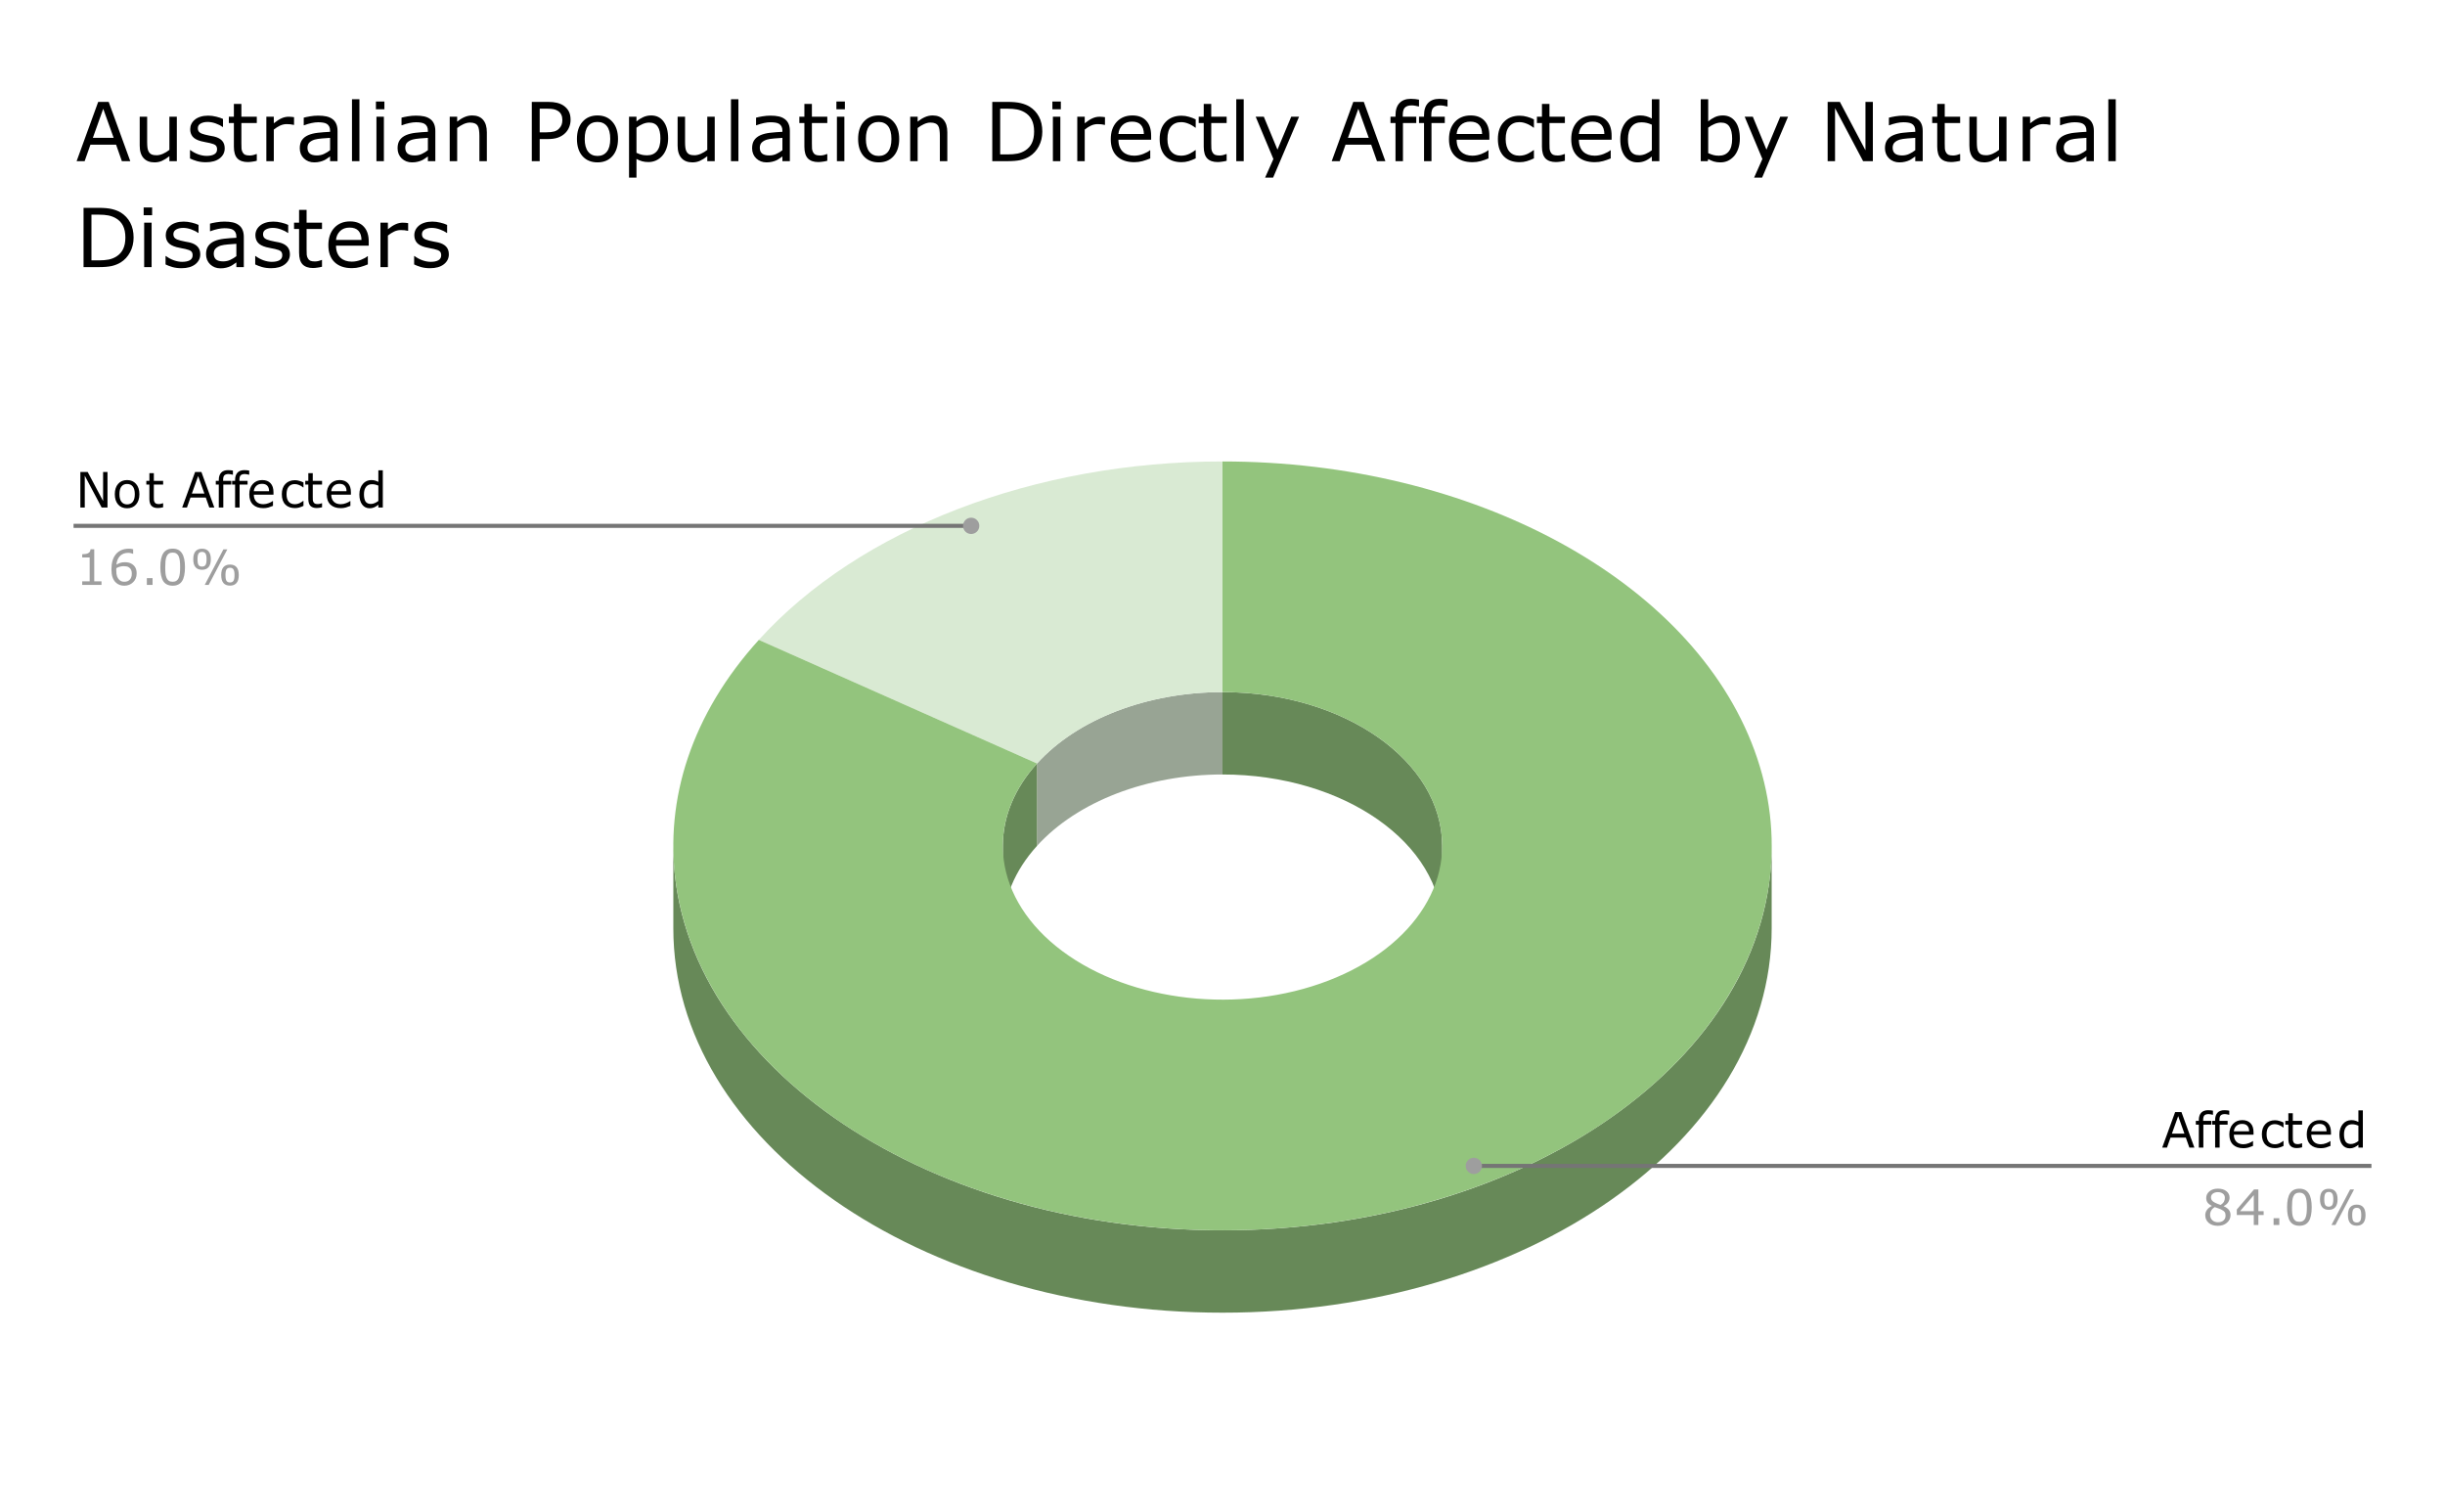 <svg version="1.1" viewBox="0.0 0.0 600.0 371.0" fill="none" stroke="none" stroke-linecap="square" stroke-miterlimit="10" width="600" height="371" xmlns:xlink="http://www.w3.org/1999/xlink" xmlns="http://www.w3.org/2000/svg"><path fill="#ffffff" fill-opacity="0.0" d="M0 0L600.0 0L600.0 371.0L0 371.0L0 0Z" fill-rule="nonzero"/><path fill="#98a494" d="M254.485 187.357C264.373 176.449 281.546 169.841 300.0 169.841L300.0 190.056C281.546 190.056 264.373 196.664 254.485 207.572Z" fill-rule="nonzero"/><path fill="#d9ead3" d="M186.213 157.028C210.934 129.76 253.864 113.239 300.0 113.239L300.0 169.841C281.546 169.841 264.373 176.449 254.485 187.357Z" fill-rule="nonzero"/><path fill="#678958" d="M434.767 227.791C434.767 279.892 374.43 322.127 300.0 322.127C225.57 322.127 165.233 279.892 165.233 227.791L165.233 207.576C165.233 259.677 225.57 301.913 300.0 301.913C374.43 301.913 434.767 259.677 434.767 207.576Z" fill-rule="nonzero"/><path fill="#678958" d="M300.0 169.841C329.772 169.841 353.907 186.736 353.907 207.576L353.907 227.791C353.907 206.951 329.772 190.056 300.0 190.056Z" fill-rule="nonzero"/><path fill="#678958" d="M246.093 207.576C246.093 200.415 249.004 193.402 254.485 187.357L254.485 207.572C249.004 213.617 246.093 220.63 246.093 227.791Z" fill-rule="nonzero"/><path fill="#93c47d" d="M300.0 113.239C361.521 113.239 415.233 142.403 430.533 184.115C445.832 225.827 418.836 269.497 364.924 290.244C311.013 310.99 243.874 303.547 201.759 272.154C159.645 240.761 153.248 193.389 186.213 157.028L254.485 187.357C241.299 201.901 243.858 220.85 260.704 233.407C277.549 245.964 304.405 248.942 325.97 240.643C347.534 232.344 358.333 214.876 352.213 198.192C346.093 181.507 324.608 169.841 300.0 169.841Z" fill-rule="nonzero"/><path fill="#000000" d="M26.378 124.541L24.941 124.541L20.8 116.729L20.8 124.541L19.722 124.541L19.722 115.823L21.519 115.823L25.3 122.948L25.3 115.823L26.378 115.823L26.378 124.541ZM34.206 121.276Q34.206 122.87 33.378 123.807Q32.566 124.729 31.191 124.729Q29.8 124.729 28.988 123.807Q28.175 122.87 28.175 121.276Q28.175 119.666 28.988 118.745Q29.8 117.807 31.191 117.807Q32.566 117.807 33.378 118.745Q34.206 119.666 34.206 121.276ZM33.081 121.276Q33.081 119.995 32.581 119.385Q32.081 118.76 31.191 118.76Q30.3 118.76 29.8 119.385Q29.316 119.995 29.316 121.276Q29.316 122.495 29.8 123.135Q30.3 123.776 31.191 123.776Q32.081 123.776 32.581 123.151Q33.081 122.51 33.081 121.276ZM40.034 124.479Q39.722 124.573 39.347 124.62Q38.987 124.666 38.706 124.666Q37.706 124.666 37.175 124.135Q36.659 123.588 36.659 122.401L36.659 118.916L35.909 118.916L35.909 117.995L36.659 117.995L36.659 116.12L37.753 116.12L37.753 117.995L40.034 117.995L40.034 118.916L37.753 118.916L37.753 121.901Q37.753 122.416 37.769 122.713Q37.8 122.995 37.941 123.245Q38.081 123.479 38.3 123.588Q38.534 123.698 38.987 123.698Q39.253 123.698 39.55 123.62Q39.847 123.541 39.972 123.495L40.034 123.495L40.034 124.479ZM52.597 124.541L51.362 124.541L50.503 122.104L46.737 122.104L45.878 124.541L44.706 124.541L47.878 115.823L49.425 115.823L52.597 124.541ZM50.159 121.12L48.628 116.823L47.081 121.12L50.159 121.12ZM57.159 116.495L57.097 116.495Q56.909 116.432 56.612 116.385Q56.331 116.323 56.112 116.323Q55.394 116.323 55.066 116.635Q54.753 116.948 54.753 117.776L54.753 117.995L56.753 117.995L56.753 118.916L54.8 118.916L54.8 124.541L53.691 124.541L53.691 118.916L52.956 118.916L52.956 117.995L53.691 117.995L53.691 117.776Q53.691 116.62 54.269 115.995Q54.847 115.37 55.956 115.37Q56.316 115.37 56.612 115.401Q56.909 115.432 57.159 115.479L57.159 116.495ZM61.159 116.495L61.097 116.495Q60.909 116.432 60.612 116.385Q60.331 116.323 60.112 116.323Q59.394 116.323 59.066 116.635Q58.753 116.948 58.753 117.776L58.753 117.995L60.753 117.995L60.753 118.916L58.8 118.916L58.8 124.541L57.691 124.541L57.691 118.916L56.956 118.916L56.956 117.995L57.691 117.995L57.691 117.776Q57.691 116.62 58.269 115.995Q58.847 115.37 59.956 115.37Q60.316 115.37 60.612 115.401Q60.909 115.432 61.159 115.479L61.159 116.495ZM67.112 121.385L62.284 121.385Q62.284 121.979 62.472 122.432Q62.659 122.885 62.972 123.166Q63.269 123.448 63.691 123.588Q64.112 123.729 64.612 123.729Q65.284 123.729 65.956 123.463Q66.644 123.198 66.925 122.948L66.987 122.948L66.987 124.135Q66.425 124.37 65.847 124.541Q65.269 124.698 64.628 124.698Q63.003 124.698 62.081 123.823Q61.175 122.932 61.175 121.307Q61.175 119.698 62.05 118.76Q62.925 117.807 64.347 117.807Q65.675 117.807 66.394 118.588Q67.112 119.354 67.112 120.791L67.112 121.385ZM66.034 120.541Q66.034 119.666 65.597 119.198Q65.175 118.729 64.3 118.729Q63.409 118.729 62.878 119.245Q62.362 119.76 62.284 120.541L66.034 120.541ZM74.472 124.135Q73.925 124.401 73.425 124.541Q72.941 124.682 72.378 124.682Q71.675 124.682 71.081 124.479Q70.487 124.276 70.066 123.854Q69.628 123.432 69.394 122.791Q69.159 122.135 69.159 121.276Q69.159 119.666 70.034 118.76Q70.925 117.838 72.378 117.838Q72.941 117.838 73.472 118.01Q74.019 118.166 74.472 118.385L74.472 119.62L74.409 119.62Q73.909 119.213 73.378 119.01Q72.847 118.791 72.331 118.791Q71.394 118.791 70.847 119.432Q70.316 120.057 70.316 121.276Q70.316 122.463 70.831 123.104Q71.362 123.729 72.331 123.729Q72.659 123.729 73.003 123.651Q73.362 123.557 73.628 123.416Q73.878 123.291 74.081 123.151Q74.3 123.01 74.409 122.916L74.472 122.916L74.472 124.135ZM79.034 124.479Q78.722 124.573 78.347 124.62Q77.987 124.666 77.706 124.666Q76.706 124.666 76.175 124.135Q75.659 123.588 75.659 122.401L75.659 118.916L74.909 118.916L74.909 117.995L75.659 117.995L75.659 116.12L76.753 116.12L76.753 117.995L79.034 117.995L79.034 118.916L76.753 118.916L76.753 121.901Q76.753 122.416 76.769 122.713Q76.8 122.995 76.941 123.245Q77.081 123.479 77.3 123.588Q77.534 123.698 77.987 123.698Q78.253 123.698 78.55 123.62Q78.847 123.541 78.972 123.495L79.034 123.495L79.034 124.479ZM86.112 121.385L81.284 121.385Q81.284 121.979 81.472 122.432Q81.659 122.885 81.972 123.166Q82.269 123.448 82.691 123.588Q83.112 123.729 83.612 123.729Q84.284 123.729 84.956 123.463Q85.644 123.198 85.925 122.948L85.987 122.948L85.987 124.135Q85.425 124.37 84.847 124.541Q84.269 124.698 83.628 124.698Q82.003 124.698 81.081 123.823Q80.175 122.932 80.175 121.307Q80.175 119.698 81.05 118.76Q81.925 117.807 83.347 117.807Q84.675 117.807 85.394 118.588Q86.112 119.354 86.112 120.791L86.112 121.385ZM85.034 120.541Q85.034 119.666 84.597 119.198Q84.175 118.729 83.3 118.729Q82.409 118.729 81.878 119.245Q81.362 119.76 81.284 120.541L85.034 120.541ZM93.941 124.541L92.847 124.541L92.847 123.854Q92.362 124.26 91.847 124.495Q91.331 124.729 90.737 124.729Q89.566 124.729 88.878 123.823Q88.191 122.916 88.191 121.323Q88.191 120.479 88.425 119.838Q88.659 119.182 89.066 118.729Q89.456 118.276 89.987 118.041Q90.519 117.807 91.097 117.807Q91.612 117.807 92.003 117.916Q92.409 118.026 92.847 118.26L92.847 115.416L93.941 115.416L93.941 124.541ZM92.847 122.932L92.847 119.166Q92.394 118.979 92.034 118.901Q91.691 118.823 91.284 118.823Q90.347 118.823 89.831 119.463Q89.316 120.104 89.316 121.291Q89.316 122.463 89.706 123.073Q90.112 123.666 91.003 123.666Q91.472 123.666 91.941 123.463Q92.425 123.26 92.847 122.932Z" fill-rule="nonzero"/><path fill="#9e9e9e" d="M24.909 143.541L20.175 143.541L20.175 142.651L22.003 142.651L22.003 136.807L20.175 136.807L20.175 136.01Q20.55 136.01 20.972 135.948Q21.394 135.885 21.613 135.76Q21.878 135.619 22.034 135.401Q22.191 135.166 22.206 134.791L23.128 134.791L23.128 142.651L24.909 142.651L24.909 143.541ZM33.534 140.713Q33.534 142.041 32.659 142.885Q31.784 143.729 30.503 143.729Q29.863 143.729 29.331 143.526Q28.8 143.323 28.409 142.932Q27.894 142.448 27.613 141.651Q27.347 140.838 27.347 139.713Q27.347 138.541 27.597 137.651Q27.847 136.76 28.394 136.057Q28.909 135.401 29.722 135.026Q30.534 134.651 31.628 134.651Q31.972 134.651 32.206 134.682Q32.441 134.713 32.675 134.791L32.675 135.901L32.628 135.901Q32.456 135.823 32.128 135.744Q31.8 135.666 31.456 135.666Q30.191 135.666 29.441 136.448Q28.691 137.229 28.566 138.573Q29.066 138.276 29.534 138.119Q30.019 137.963 30.644 137.963Q31.191 137.963 31.613 138.073Q32.05 138.166 32.487 138.479Q33.003 138.838 33.269 139.385Q33.534 139.932 33.534 140.713ZM32.347 140.76Q32.347 140.213 32.175 139.854Q32.019 139.494 31.644 139.229Q31.378 139.041 31.05 138.994Q30.722 138.932 30.363 138.932Q29.863 138.932 29.441 139.057Q29.019 139.166 28.566 139.416Q28.55 139.541 28.534 139.666Q28.534 139.776 28.534 139.963Q28.534 140.885 28.722 141.432Q28.925 141.963 29.253 142.276Q29.519 142.526 29.831 142.651Q30.144 142.76 30.519 142.76Q31.363 142.76 31.847 142.244Q32.347 141.729 32.347 140.76ZM37.441 143.541L36.034 143.541L36.034 141.869L37.441 141.869L37.441 143.541ZM45.394 139.182Q45.394 141.526 44.659 142.635Q43.925 143.729 42.378 143.729Q40.8 143.729 40.066 142.619Q39.347 141.494 39.347 139.182Q39.347 136.854 40.081 135.744Q40.816 134.635 42.378 134.635Q43.941 134.635 44.659 135.776Q45.394 136.901 45.394 139.182ZM43.847 141.838Q44.05 141.354 44.128 140.713Q44.206 140.073 44.206 139.182Q44.206 138.291 44.128 137.635Q44.05 136.979 43.847 136.51Q43.644 136.057 43.284 135.838Q42.925 135.604 42.378 135.604Q41.816 135.604 41.456 135.838Q41.097 136.057 40.894 136.526Q40.691 136.963 40.612 137.666Q40.55 138.354 40.55 139.182Q40.55 140.104 40.612 140.729Q40.675 141.338 40.878 141.823Q41.081 142.276 41.425 142.526Q41.784 142.76 42.378 142.76Q42.925 142.76 43.284 142.526Q43.644 142.291 43.847 141.838ZM51.737 137.229Q51.737 138.541 51.175 139.182Q50.628 139.823 49.581 139.823Q48.519 139.823 47.972 139.182Q47.425 138.541 47.425 137.244Q47.425 135.932 47.972 135.291Q48.534 134.651 49.581 134.651Q50.644 134.651 51.191 135.307Q51.737 135.948 51.737 137.229ZM55.784 134.823L51.206 143.541L50.237 143.541L54.816 134.823L55.784 134.823ZM58.597 141.119Q58.597 142.432 58.034 143.073Q57.472 143.713 56.441 143.713Q55.378 143.713 54.831 143.073Q54.284 142.416 54.284 141.119Q54.284 139.807 54.831 139.182Q55.394 138.541 56.441 138.541Q57.503 138.541 58.05 139.182Q58.597 139.807 58.597 141.119ZM50.691 137.229Q50.691 136.229 50.425 135.838Q50.159 135.432 49.581 135.432Q48.987 135.432 48.722 135.838Q48.472 136.229 48.472 137.244Q48.472 138.26 48.722 138.651Q48.987 139.041 49.581 139.041Q50.159 139.041 50.425 138.651Q50.691 138.26 50.691 137.229ZM57.55 141.119Q57.55 140.119 57.284 139.729Q57.034 139.323 56.441 139.323Q55.847 139.323 55.581 139.729Q55.331 140.119 55.331 141.119Q55.331 142.135 55.581 142.541Q55.847 142.932 56.441 142.932Q57.034 142.932 57.284 142.541Q57.55 142.135 57.55 141.119Z" fill-rule="nonzero"/><path stroke="#757575" stroke-width="1.0" stroke-linecap="butt" d="M18.55 129.041L159.233 129.041L238.322 129.041" fill-rule="nonzero"/><path fill="#9e9e9e" d="M240.322 129.041C240.322 127.937 239.426 127.041 238.322 127.041C237.217 127.041 236.322 127.937 236.322 129.041C236.322 130.146 237.217 131.041 238.322 131.041C239.426 131.041 240.322 130.146 240.322 129.041" fill-rule="nonzero"/><path fill="#000000" d="M538.497 281.61L537.263 281.61L536.403 279.173L532.638 279.173L531.778 281.61L530.606 281.61L533.778 272.892L535.325 272.892L538.497 281.61ZM536.059 278.188L534.528 273.892L532.981 278.188L536.059 278.188ZM543.059 273.563L542.997 273.563Q542.809 273.501 542.513 273.454Q542.231 273.392 542.013 273.392Q541.294 273.392 540.966 273.704Q540.653 274.017 540.653 274.845L540.653 275.063L542.653 275.063L542.653 275.985L540.7 275.985L540.7 281.61L539.591 281.61L539.591 275.985L538.856 275.985L538.856 275.063L539.591 275.063L539.591 274.845Q539.591 273.688 540.169 273.063Q540.747 272.438 541.856 272.438Q542.216 272.438 542.513 272.47Q542.809 272.501 543.059 272.548L543.059 273.563ZM547.059 273.563L546.997 273.563Q546.809 273.501 546.513 273.454Q546.231 273.392 546.013 273.392Q545.294 273.392 544.966 273.704Q544.653 274.017 544.653 274.845L544.653 275.063L546.653 275.063L546.653 275.985L544.7 275.985L544.7 281.61L543.591 281.61L543.591 275.985L542.856 275.985L542.856 275.063L543.591 275.063L543.591 274.845Q543.591 273.688 544.169 273.063Q544.747 272.438 545.856 272.438Q546.216 272.438 546.513 272.47Q546.809 272.501 547.059 272.548L547.059 273.563ZM553.013 278.454L548.184 278.454Q548.184 279.048 548.372 279.501Q548.559 279.954 548.872 280.235Q549.169 280.517 549.591 280.657Q550.013 280.798 550.513 280.798Q551.184 280.798 551.856 280.532Q552.544 280.267 552.825 280.017L552.888 280.017L552.888 281.204Q552.325 281.438 551.747 281.61Q551.169 281.767 550.528 281.767Q548.903 281.767 547.981 280.892Q547.075 280.001 547.075 278.376Q547.075 276.767 547.95 275.829Q548.825 274.876 550.247 274.876Q551.575 274.876 552.294 275.657Q553.013 276.423 553.013 277.86L553.013 278.454ZM551.934 277.61Q551.934 276.735 551.497 276.267Q551.075 275.798 550.2 275.798Q549.309 275.798 548.778 276.313Q548.263 276.829 548.184 277.61L551.934 277.61ZM560.372 281.204Q559.825 281.47 559.325 281.61Q558.841 281.751 558.278 281.751Q557.575 281.751 556.981 281.548Q556.388 281.345 555.966 280.923Q555.528 280.501 555.294 279.86Q555.059 279.204 555.059 278.345Q555.059 276.735 555.934 275.829Q556.825 274.907 558.278 274.907Q558.841 274.907 559.372 275.079Q559.919 275.235 560.372 275.454L560.372 276.688L560.309 276.688Q559.809 276.282 559.278 276.079Q558.747 275.86 558.231 275.86Q557.294 275.86 556.747 276.501Q556.216 277.126 556.216 278.345Q556.216 279.532 556.731 280.173Q557.263 280.798 558.231 280.798Q558.559 280.798 558.903 280.72Q559.263 280.626 559.528 280.485Q559.778 280.36 559.981 280.22Q560.2 280.079 560.309 279.985L560.372 279.985L560.372 281.204ZM564.934 281.548Q564.622 281.642 564.247 281.688Q563.888 281.735 563.606 281.735Q562.606 281.735 562.075 281.204Q561.559 280.657 561.559 279.47L561.559 275.985L560.809 275.985L560.809 275.063L561.559 275.063L561.559 273.188L562.653 273.188L562.653 275.063L564.934 275.063L564.934 275.985L562.653 275.985L562.653 278.97Q562.653 279.485 562.669 279.782Q562.7 280.063 562.841 280.313Q562.981 280.548 563.2 280.657Q563.434 280.767 563.888 280.767Q564.153 280.767 564.45 280.688Q564.747 280.61 564.872 280.563L564.934 280.563L564.934 281.548ZM572.013 278.454L567.184 278.454Q567.184 279.048 567.372 279.501Q567.559 279.954 567.872 280.235Q568.169 280.517 568.591 280.657Q569.013 280.798 569.513 280.798Q570.184 280.798 570.856 280.532Q571.544 280.267 571.825 280.017L571.888 280.017L571.888 281.204Q571.325 281.438 570.747 281.61Q570.169 281.767 569.528 281.767Q567.903 281.767 566.981 280.892Q566.075 280.001 566.075 278.376Q566.075 276.767 566.95 275.829Q567.825 274.876 569.247 274.876Q570.575 274.876 571.294 275.657Q572.013 276.423 572.013 277.86L572.013 278.454ZM570.934 277.61Q570.934 276.735 570.497 276.267Q570.075 275.798 569.2 275.798Q568.309 275.798 567.778 276.313Q567.263 276.829 567.184 277.61L570.934 277.61ZM579.841 281.61L578.747 281.61L578.747 280.923Q578.263 281.329 577.747 281.563Q577.231 281.798 576.638 281.798Q575.466 281.798 574.778 280.892Q574.091 279.985 574.091 278.392Q574.091 277.548 574.325 276.907Q574.559 276.251 574.966 275.798Q575.356 275.345 575.888 275.11Q576.419 274.876 576.997 274.876Q577.513 274.876 577.903 274.985Q578.309 275.095 578.747 275.329L578.747 272.485L579.841 272.485L579.841 281.61ZM578.747 280.001L578.747 276.235Q578.294 276.048 577.934 275.97Q577.591 275.892 577.184 275.892Q576.247 275.892 575.731 276.532Q575.216 277.173 575.216 278.36Q575.216 279.532 575.606 280.142Q576.013 280.735 576.903 280.735Q577.372 280.735 577.841 280.532Q578.325 280.329 578.747 280.001Z" fill-rule="nonzero"/><path fill="#9e9e9e" d="M547.372 298.173Q547.372 299.313 546.481 300.063Q545.606 300.813 544.263 300.813Q542.841 300.813 541.997 300.079Q541.169 299.345 541.169 298.204Q541.169 297.47 541.591 296.892Q542.013 296.298 542.778 295.954L542.778 295.923Q542.075 295.548 541.731 295.11Q541.403 294.657 541.403 293.985Q541.403 293.001 542.2 292.345Q543.013 291.688 544.263 291.688Q545.575 291.688 546.356 292.313Q547.138 292.938 547.138 293.907Q547.138 294.501 546.763 295.079Q546.388 295.642 545.684 295.97L545.684 296.001Q546.497 296.345 546.934 296.86Q547.372 297.376 547.372 298.173ZM545.981 293.923Q545.981 293.298 545.497 292.923Q545.013 292.548 544.263 292.548Q543.528 292.548 543.044 292.907Q542.575 293.251 542.575 293.845Q542.575 294.267 542.809 294.579Q543.059 294.892 543.528 295.126Q543.747 295.235 544.153 295.407Q544.559 295.563 544.95 295.688Q545.528 295.298 545.747 294.892Q545.981 294.47 545.981 293.923ZM546.153 298.282Q546.153 297.751 545.919 297.423Q545.684 297.095 544.997 296.767Q544.716 296.642 544.388 296.532Q544.059 296.423 543.513 296.22Q542.981 296.501 542.669 297.001Q542.356 297.485 542.356 298.11Q542.356 298.907 542.888 299.423Q543.434 299.938 544.278 299.938Q545.138 299.938 545.638 299.501Q546.153 299.063 546.153 298.282ZM555.497 298.157L554.2 298.157L554.2 300.61L553.075 300.61L553.075 298.157L548.903 298.157L548.903 296.813L553.122 291.892L554.2 291.892L554.2 297.22L555.497 297.22L555.497 298.157ZM553.075 297.22L553.075 293.282L549.7 297.22L553.075 297.22ZM559.341 300.61L557.934 300.61L557.934 298.938L559.341 298.938L559.341 300.61ZM567.294 296.251Q567.294 298.595 566.559 299.704Q565.825 300.798 564.278 300.798Q562.7 300.798 561.966 299.688Q561.247 298.563 561.247 296.251Q561.247 293.923 561.981 292.813Q562.716 291.704 564.278 291.704Q565.841 291.704 566.559 292.845Q567.294 293.97 567.294 296.251ZM565.747 298.907Q565.95 298.423 566.028 297.782Q566.106 297.142 566.106 296.251Q566.106 295.36 566.028 294.704Q565.95 294.048 565.747 293.579Q565.544 293.126 565.184 292.907Q564.825 292.673 564.278 292.673Q563.716 292.673 563.356 292.907Q562.997 293.126 562.794 293.595Q562.591 294.032 562.513 294.735Q562.45 295.423 562.45 296.251Q562.45 297.173 562.513 297.798Q562.575 298.407 562.778 298.892Q562.981 299.345 563.325 299.595Q563.684 299.829 564.278 299.829Q564.825 299.829 565.184 299.595Q565.544 299.36 565.747 298.907ZM573.638 294.298Q573.638 295.61 573.075 296.251Q572.528 296.892 571.481 296.892Q570.419 296.892 569.872 296.251Q569.325 295.61 569.325 294.313Q569.325 293.001 569.872 292.36Q570.434 291.72 571.481 291.72Q572.544 291.72 573.091 292.376Q573.638 293.017 573.638 294.298ZM577.684 291.892L573.106 300.61L572.138 300.61L576.716 291.892L577.684 291.892ZM580.497 298.188Q580.497 299.501 579.934 300.142Q579.372 300.782 578.341 300.782Q577.278 300.782 576.731 300.142Q576.184 299.485 576.184 298.188Q576.184 296.876 576.731 296.251Q577.294 295.61 578.341 295.61Q579.403 295.61 579.95 296.251Q580.497 296.876 580.497 298.188ZM572.591 294.298Q572.591 293.298 572.325 292.907Q572.059 292.501 571.481 292.501Q570.888 292.501 570.622 292.907Q570.372 293.298 570.372 294.313Q570.372 295.329 570.622 295.72Q570.888 296.11 571.481 296.11Q572.059 296.11 572.325 295.72Q572.591 295.329 572.591 294.298ZM579.45 298.188Q579.45 297.188 579.184 296.798Q578.934 296.392 578.341 296.392Q577.747 296.392 577.481 296.798Q577.231 297.188 577.231 298.188Q577.231 299.204 577.481 299.61Q577.747 300.001 578.341 300.001Q578.934 300.001 579.184 299.61Q579.45 299.204 579.45 298.188Z" fill-rule="nonzero"/><path stroke="#757575" stroke-width="1.0" stroke-linecap="butt" d="M581.45 286.11L440.767 286.11L361.678 286.11" fill-rule="nonzero"/><path fill="#9e9e9e" d="M363.678 286.11C363.678 285.006 362.783 284.11 361.678 284.11C360.574 284.11 359.678 285.006 359.678 286.11C359.678 287.215 360.574 288.11 361.678 288.11C362.783 288.11 363.678 287.215 363.678 286.11" fill-rule="nonzero"/><path fill="#000000" d="M31.972 39.55L29.909 39.55L28.488 35.503L22.191 35.503L20.769 39.55L18.8 39.55L24.097 25.003L26.675 25.003L31.972 39.55ZM27.894 33.831L25.331 26.691L22.784 33.831L27.894 33.831ZM43.394 39.55L41.566 39.55L41.566 38.331Q40.644 39.066 39.784 39.456Q38.941 39.847 37.909 39.847Q36.191 39.847 35.237 38.8Q34.284 37.753 34.284 35.722L34.284 28.644L36.112 28.644L36.112 34.847Q36.112 35.675 36.191 36.269Q36.269 36.862 36.519 37.284Q36.784 37.706 37.206 37.909Q37.628 38.097 38.425 38.097Q39.144 38.097 39.987 37.737Q40.831 37.362 41.566 36.784L41.566 28.644L43.394 28.644L43.394 39.55ZM55.144 36.409Q55.144 37.894 53.909 38.862Q52.675 39.816 50.534 39.816Q49.331 39.816 48.316 39.534Q47.316 39.237 46.628 38.894L46.628 36.831L46.722 36.831Q47.597 37.487 48.659 37.878Q49.722 38.253 50.691 38.253Q51.909 38.253 52.581 37.862Q53.269 37.472 53.269 36.644Q53.269 35.987 52.909 35.659Q52.534 35.331 51.472 35.097Q51.081 35.003 50.456 34.894Q49.831 34.769 49.316 34.644Q47.878 34.253 47.269 33.519Q46.675 32.784 46.675 31.706Q46.675 31.034 46.956 30.441Q47.237 29.847 47.8 29.378Q48.347 28.909 49.191 28.644Q50.034 28.378 51.081 28.378Q52.05 28.378 53.05 28.628Q54.05 28.863 54.722 29.191L54.722 31.159L54.628 31.159Q53.925 30.644 52.909 30.284Q51.909 29.925 50.941 29.925Q49.941 29.925 49.237 30.316Q48.55 30.706 48.55 31.456Q48.55 32.144 48.972 32.472Q49.378 32.816 50.3 33.034Q50.8 33.159 51.425 33.284Q52.066 33.394 52.487 33.487Q53.769 33.784 54.456 34.487Q55.144 35.206 55.144 36.409ZM63.019 39.456Q62.503 39.597 61.894 39.675Q61.284 39.769 60.8 39.769Q59.128 39.769 58.253 38.878Q57.394 37.972 57.394 35.987L57.394 30.191L56.159 30.191L56.159 28.644L57.394 28.644L57.394 25.503L59.237 25.503L59.237 28.644L63.019 28.644L63.019 30.191L59.237 30.191L59.237 35.159Q59.237 36.019 59.269 36.503Q59.316 36.987 59.55 37.394Q59.753 37.784 60.128 37.972Q60.519 38.159 61.284 38.159Q61.737 38.159 62.222 38.034Q62.706 37.894 62.925 37.8L63.019 37.8L63.019 39.456ZM72.159 30.644L72.066 30.644Q71.659 30.55 71.269 30.503Q70.878 30.456 70.362 30.456Q69.503 30.456 68.706 30.831Q67.925 31.206 67.191 31.8L67.191 39.55L65.362 39.55L65.362 28.644L67.191 28.644L67.191 30.253Q68.284 29.378 69.112 29.019Q69.956 28.644 70.831 28.644Q71.3 28.644 71.519 28.675Q71.737 28.691 72.159 28.753L72.159 30.644ZM82.831 39.55L81.003 39.55L81.003 38.394Q80.769 38.55 80.347 38.847Q79.941 39.144 79.55 39.331Q79.081 39.55 78.487 39.691Q77.894 39.847 77.097 39.847Q75.612 39.847 74.581 38.878Q73.566 37.894 73.566 36.378Q73.566 35.144 74.097 34.378Q74.628 33.612 75.612 33.175Q76.612 32.737 78.003 32.581Q79.409 32.425 81.003 32.347L81.003 32.066Q81.003 31.441 80.784 31.034Q80.566 30.613 80.159 30.378Q79.769 30.159 79.222 30.081Q78.675 30.003 78.081 30.003Q77.362 30.003 76.472 30.191Q75.581 30.378 74.628 30.738L74.534 30.738L74.534 28.878Q75.066 28.722 76.081 28.55Q77.097 28.378 78.081 28.378Q79.237 28.378 80.097 28.566Q80.956 28.753 81.581 29.222Q82.191 29.659 82.503 30.378Q82.831 31.097 82.831 32.144L82.831 39.55ZM81.003 36.862L81.003 33.831Q80.175 33.878 79.034 33.972Q77.894 34.066 77.222 34.253Q76.441 34.487 75.941 34.956Q75.456 35.425 75.456 36.253Q75.456 37.191 76.019 37.675Q76.597 38.144 77.753 38.144Q78.722 38.144 79.519 37.769Q80.331 37.394 81.003 36.862ZM88.206 39.55L86.378 39.55L86.378 24.347L88.206 24.347L88.206 39.55ZM94.331 26.816L92.253 26.816L92.253 24.909L94.331 24.909L94.331 26.816ZM94.206 39.55L92.378 39.55L92.378 28.644L94.206 28.644L94.206 39.55ZM106.831 39.55L105.003 39.55L105.003 38.394Q104.769 38.55 104.347 38.847Q103.941 39.144 103.55 39.331Q103.081 39.55 102.487 39.691Q101.894 39.847 101.097 39.847Q99.612 39.847 98.581 38.878Q97.566 37.894 97.566 36.378Q97.566 35.144 98.097 34.378Q98.628 33.612 99.612 33.175Q100.612 32.737 102.003 32.581Q103.409 32.425 105.003 32.347L105.003 32.066Q105.003 31.441 104.784 31.034Q104.566 30.613 104.159 30.378Q103.769 30.159 103.222 30.081Q102.675 30.003 102.081 30.003Q101.362 30.003 100.472 30.191Q99.581 30.378 98.628 30.738L98.534 30.738L98.534 28.878Q99.066 28.722 100.081 28.55Q101.097 28.378 102.081 28.378Q103.237 28.378 104.097 28.566Q104.956 28.753 105.581 29.222Q106.191 29.659 106.503 30.378Q106.831 31.097 106.831 32.144L106.831 39.55ZM105.003 36.862L105.003 33.831Q104.175 33.878 103.034 33.972Q101.894 34.066 101.222 34.253Q100.441 34.487 99.941 34.956Q99.456 35.425 99.456 36.253Q99.456 37.191 100.019 37.675Q100.597 38.144 101.753 38.144Q102.722 38.144 103.519 37.769Q104.331 37.394 105.003 36.862ZM119.472 39.55L117.644 39.55L117.644 33.331Q117.644 32.581 117.55 31.925Q117.472 31.269 117.237 30.894Q116.987 30.488 116.519 30.284Q116.066 30.081 115.331 30.081Q114.581 30.081 113.753 30.456Q112.941 30.831 112.191 31.409L112.191 39.55L110.362 39.55L110.362 28.644L112.191 28.644L112.191 29.847Q113.05 29.144 113.972 28.738Q114.894 28.331 115.862 28.331Q117.628 28.331 118.55 29.409Q119.472 30.472 119.472 32.472L119.472 39.55ZM140.019 29.409Q140.019 30.363 139.675 31.191Q139.347 32.019 138.738 32.628Q137.988 33.378 136.956 33.753Q135.941 34.128 134.378 34.128L132.441 34.128L132.441 39.55L130.503 39.55L130.503 25.003L134.456 25.003Q135.753 25.003 136.659 25.222Q137.581 25.441 138.284 25.909Q139.113 26.472 139.566 27.3Q140.019 28.128 140.019 29.409ZM138.003 29.456Q138.003 28.706 137.738 28.144Q137.472 27.581 136.941 27.238Q136.472 26.925 135.863 26.8Q135.269 26.675 134.347 26.675L132.441 26.675L132.441 32.472L134.066 32.472Q135.238 32.472 135.972 32.269Q136.706 32.066 137.159 31.597Q137.628 31.128 137.816 30.613Q138.003 30.097 138.003 29.456ZM151.659 34.097Q151.659 36.769 150.284 38.316Q148.925 39.847 146.628 39.847Q144.316 39.847 142.941 38.316Q141.581 36.769 141.581 34.097Q141.581 31.441 142.941 29.894Q144.316 28.331 146.628 28.331Q148.925 28.331 150.284 29.894Q151.659 31.441 151.659 34.097ZM149.753 34.097Q149.753 31.988 148.925 30.956Q148.097 29.925 146.628 29.925Q145.128 29.925 144.3 30.956Q143.488 31.988 143.488 34.097Q143.488 36.144 144.316 37.206Q145.144 38.269 146.628 38.269Q148.097 38.269 148.925 37.222Q149.753 36.175 149.753 34.097ZM163.956 33.956Q163.956 35.284 163.566 36.394Q163.191 37.487 162.503 38.253Q161.863 38.972 160.988 39.378Q160.113 39.769 159.128 39.769Q158.284 39.769 157.597 39.581Q156.909 39.394 156.191 39.003L156.191 43.581L154.363 43.581L154.363 28.644L156.191 28.644L156.191 29.784Q156.925 29.175 157.831 28.753Q158.753 28.331 159.784 28.331Q161.753 28.331 162.847 29.831Q163.956 31.316 163.956 33.956ZM162.066 34.019Q162.066 32.034 161.394 31.066Q160.722 30.081 159.316 30.081Q158.534 30.081 157.722 30.425Q156.925 30.769 156.191 31.331L156.191 37.503Q156.972 37.862 157.534 37.987Q158.097 38.112 158.816 38.112Q160.347 38.112 161.206 37.081Q162.066 36.05 162.066 34.019ZM175.394 39.55L173.566 39.55L173.566 38.331Q172.644 39.066 171.784 39.456Q170.941 39.847 169.909 39.847Q168.191 39.847 167.238 38.8Q166.284 37.753 166.284 35.722L166.284 28.644L168.113 28.644L168.113 34.847Q168.113 35.675 168.191 36.269Q168.269 36.862 168.519 37.284Q168.784 37.706 169.206 37.909Q169.628 38.097 170.425 38.097Q171.144 38.097 171.988 37.737Q172.831 37.362 173.566 36.784L173.566 28.644L175.394 28.644L175.394 39.55ZM181.206 39.55L179.378 39.55L179.378 24.347L181.206 24.347L181.206 39.55ZM193.831 39.55L192.003 39.55L192.003 38.394Q191.769 38.55 191.347 38.847Q190.941 39.144 190.55 39.331Q190.081 39.55 189.488 39.691Q188.894 39.847 188.097 39.847Q186.613 39.847 185.581 38.878Q184.566 37.894 184.566 36.378Q184.566 35.144 185.097 34.378Q185.628 33.612 186.613 33.175Q187.613 32.737 189.003 32.581Q190.409 32.425 192.003 32.347L192.003 32.066Q192.003 31.441 191.784 31.034Q191.566 30.613 191.159 30.378Q190.769 30.159 190.222 30.081Q189.675 30.003 189.081 30.003Q188.363 30.003 187.472 30.191Q186.581 30.378 185.628 30.738L185.534 30.738L185.534 28.878Q186.066 28.722 187.081 28.55Q188.097 28.378 189.081 28.378Q190.238 28.378 191.097 28.566Q191.956 28.753 192.581 29.222Q193.191 29.659 193.503 30.378Q193.831 31.097 193.831 32.144L193.831 39.55ZM192.003 36.862L192.003 33.831Q191.175 33.878 190.034 33.972Q188.894 34.066 188.222 34.253Q187.441 34.487 186.941 34.956Q186.456 35.425 186.456 36.253Q186.456 37.191 187.019 37.675Q187.597 38.144 188.753 38.144Q189.722 38.144 190.519 37.769Q191.331 37.394 192.003 36.862ZM203.019 39.456Q202.503 39.597 201.894 39.675Q201.284 39.769 200.8 39.769Q199.128 39.769 198.253 38.878Q197.394 37.972 197.394 35.987L197.394 30.191L196.159 30.191L196.159 28.644L197.394 28.644L197.394 25.503L199.238 25.503L199.238 28.644L203.019 28.644L203.019 30.191L199.238 30.191L199.238 35.159Q199.238 36.019 199.269 36.503Q199.316 36.987 199.55 37.394Q199.753 37.784 200.128 37.972Q200.519 38.159 201.284 38.159Q201.738 38.159 202.222 38.034Q202.706 37.894 202.925 37.8L203.019 37.8L203.019 39.456ZM207.331 26.816L205.253 26.816L205.253 24.909L207.331 24.909L207.331 26.816ZM207.206 39.55L205.378 39.55L205.378 28.644L207.206 28.644L207.206 39.55ZM220.659 34.097Q220.659 36.769 219.284 38.316Q217.925 39.847 215.628 39.847Q213.316 39.847 211.941 38.316Q210.581 36.769 210.581 34.097Q210.581 31.441 211.941 29.894Q213.316 28.331 215.628 28.331Q217.925 28.331 219.284 29.894Q220.659 31.441 220.659 34.097ZM218.753 34.097Q218.753 31.988 217.925 30.956Q217.097 29.925 215.628 29.925Q214.128 29.925 213.3 30.956Q212.488 31.988 212.488 34.097Q212.488 36.144 213.316 37.206Q214.144 38.269 215.628 38.269Q217.097 38.269 217.925 37.222Q218.753 36.175 218.753 34.097ZM232.472 39.55L230.644 39.55L230.644 33.331Q230.644 32.581 230.55 31.925Q230.472 31.269 230.238 30.894Q229.988 30.488 229.519 30.284Q229.066 30.081 228.331 30.081Q227.581 30.081 226.753 30.456Q225.941 30.831 225.191 31.409L225.191 39.55L223.363 39.55L223.363 28.644L225.191 28.644L225.191 29.847Q226.05 29.144 226.972 28.738Q227.894 28.331 228.863 28.331Q230.628 28.331 231.55 29.409Q232.472 30.472 232.472 32.472L232.472 39.55ZM255.784 32.3Q255.784 34.269 254.925 35.894Q254.066 37.503 252.628 38.394Q251.628 39.003 250.394 39.284Q249.175 39.55 247.175 39.55L243.503 39.55L243.503 25.003L247.144 25.003Q249.269 25.003 250.519 25.316Q251.769 25.628 252.644 26.159Q254.128 27.081 254.956 28.628Q255.784 30.175 255.784 32.3ZM253.769 32.269Q253.769 30.55 253.175 29.378Q252.581 28.206 251.394 27.534Q250.534 27.05 249.566 26.863Q248.597 26.675 247.253 26.675L245.441 26.675L245.441 37.894L247.253 37.894Q248.644 37.894 249.691 37.691Q250.738 37.472 251.597 36.925Q252.691 36.222 253.222 35.097Q253.769 33.956 253.769 32.269ZM260.331 26.816L258.253 26.816L258.253 24.909L260.331 24.909L260.331 26.816ZM260.206 39.55L258.378 39.55L258.378 28.644L260.206 28.644L260.206 39.55ZM271.159 30.644L271.066 30.644Q270.659 30.55 270.269 30.503Q269.878 30.456 269.363 30.456Q268.503 30.456 267.706 30.831Q266.925 31.206 266.191 31.8L266.191 39.55L264.363 39.55L264.363 28.644L266.191 28.644L266.191 30.253Q267.284 29.378 268.113 29.019Q268.956 28.644 269.831 28.644Q270.3 28.644 270.519 28.675Q270.738 28.691 271.159 28.753L271.159 30.644ZM282.488 34.284L274.456 34.284Q274.456 35.284 274.753 36.034Q275.05 36.784 275.581 37.269Q276.097 37.737 276.784 37.972Q277.488 38.206 278.331 38.206Q279.441 38.206 280.566 37.769Q281.691 37.316 282.175 36.878L282.269 36.878L282.269 38.878Q281.347 39.269 280.378 39.534Q279.409 39.8 278.347 39.8Q275.628 39.8 274.097 38.331Q272.581 36.862 272.581 34.159Q272.581 31.488 274.034 29.909Q275.503 28.331 277.894 28.331Q280.097 28.331 281.284 29.628Q282.488 30.909 282.488 33.284L282.488 34.284ZM280.706 32.878Q280.691 31.441 279.972 30.644Q279.253 29.847 277.784 29.847Q276.316 29.847 275.441 30.722Q274.566 31.597 274.456 32.878L280.706 32.878ZM293.425 38.862Q292.503 39.3 291.675 39.55Q290.863 39.8 289.925 39.8Q288.753 39.8 287.753 39.456Q286.769 39.097 286.066 38.394Q285.363 37.691 284.972 36.628Q284.581 35.55 284.581 34.112Q284.581 31.441 286.05 29.925Q287.519 28.394 289.925 28.394Q290.863 28.394 291.769 28.659Q292.675 28.909 293.425 29.3L293.425 31.331L293.331 31.331Q292.488 30.675 291.597 30.331Q290.706 29.972 289.847 29.972Q288.284 29.972 287.378 31.034Q286.488 32.081 286.488 34.112Q286.488 36.081 287.363 37.144Q288.253 38.206 289.847 38.206Q290.409 38.206 290.988 38.066Q291.566 37.909 292.019 37.675Q292.425 37.472 292.769 37.237Q293.128 37.003 293.331 36.847L293.425 36.847L293.425 38.862ZM301.019 39.456Q300.503 39.597 299.894 39.675Q299.284 39.769 298.8 39.769Q297.128 39.769 296.253 38.878Q295.394 37.972 295.394 35.987L295.394 30.191L294.159 30.191L294.159 28.644L295.394 28.644L295.394 25.503L297.238 25.503L297.238 28.644L301.019 28.644L301.019 30.191L297.238 30.191L297.238 35.159Q297.238 36.019 297.269 36.503Q297.316 36.987 297.55 37.394Q297.753 37.784 298.128 37.972Q298.519 38.159 299.284 38.159Q299.738 38.159 300.222 38.034Q300.706 37.894 300.925 37.8L301.019 37.8L301.019 39.456ZM305.206 39.55L303.378 39.55L303.378 24.347L305.206 24.347L305.206 39.55ZM318.784 28.644L312.425 43.581L310.456 43.581L312.488 39.019L308.144 28.644L310.144 28.644L313.488 36.722L316.863 28.644L318.784 28.644ZM339.972 39.55L337.909 39.55L336.488 35.503L330.191 35.503L328.769 39.55L326.8 39.55L332.097 25.003L334.675 25.003L339.972 39.55ZM335.894 33.831L333.331 26.691L330.784 33.831L335.894 33.831ZM348.222 26.128L348.128 26.128Q347.831 26.05 347.331 25.956Q346.847 25.863 346.472 25.863Q345.3 25.863 344.769 26.394Q344.238 26.909 344.238 28.269L344.238 28.644L347.55 28.644L347.55 30.191L344.284 30.191L344.284 39.55L342.456 39.55L342.456 30.191L341.222 30.191L341.222 28.644L342.456 28.644L342.456 28.284Q342.456 26.331 343.425 25.3Q344.394 24.253 346.222 24.253Q346.831 24.253 347.316 24.316Q347.816 24.378 348.222 24.456L348.222 26.128ZM355.222 26.128L355.128 26.128Q354.831 26.05 354.331 25.956Q353.847 25.863 353.472 25.863Q352.3 25.863 351.769 26.394Q351.238 26.909 351.238 28.269L351.238 28.644L354.55 28.644L354.55 30.191L351.284 30.191L351.284 39.55L349.456 39.55L349.456 30.191L348.222 30.191L348.222 28.644L349.456 28.644L349.456 28.284Q349.456 26.331 350.425 25.3Q351.394 24.253 353.222 24.253Q353.831 24.253 354.316 24.316Q354.816 24.378 355.222 24.456L355.222 26.128ZM365.488 34.284L357.456 34.284Q357.456 35.284 357.753 36.034Q358.05 36.784 358.581 37.269Q359.097 37.737 359.784 37.972Q360.488 38.206 361.331 38.206Q362.441 38.206 363.566 37.769Q364.691 37.316 365.175 36.878L365.269 36.878L365.269 38.878Q364.347 39.269 363.378 39.534Q362.409 39.8 361.347 39.8Q358.628 39.8 357.097 38.331Q355.581 36.862 355.581 34.159Q355.581 31.488 357.034 29.909Q358.503 28.331 360.894 28.331Q363.097 28.331 364.284 29.628Q365.488 30.909 365.488 33.284L365.488 34.284ZM363.706 32.878Q363.691 31.441 362.972 30.644Q362.253 29.847 360.784 29.847Q359.316 29.847 358.441 30.722Q357.566 31.597 357.456 32.878L363.706 32.878ZM376.425 38.862Q375.503 39.3 374.675 39.55Q373.863 39.8 372.925 39.8Q371.753 39.8 370.753 39.456Q369.769 39.097 369.066 38.394Q368.363 37.691 367.972 36.628Q367.581 35.55 367.581 34.112Q367.581 31.441 369.05 29.925Q370.519 28.394 372.925 28.394Q373.863 28.394 374.769 28.659Q375.675 28.909 376.425 29.3L376.425 31.331L376.331 31.331Q375.488 30.675 374.597 30.331Q373.706 29.972 372.847 29.972Q371.284 29.972 370.378 31.034Q369.488 32.081 369.488 34.112Q369.488 36.081 370.363 37.144Q371.253 38.206 372.847 38.206Q373.409 38.206 373.988 38.066Q374.566 37.909 375.019 37.675Q375.425 37.472 375.769 37.237Q376.128 37.003 376.331 36.847L376.425 36.847L376.425 38.862ZM384.019 39.456Q383.503 39.597 382.894 39.675Q382.284 39.769 381.8 39.769Q380.128 39.769 379.253 38.878Q378.394 37.972 378.394 35.987L378.394 30.191L377.159 30.191L377.159 28.644L378.394 28.644L378.394 25.503L380.238 25.503L380.238 28.644L384.019 28.644L384.019 30.191L380.238 30.191L380.238 35.159Q380.238 36.019 380.269 36.503Q380.316 36.987 380.55 37.394Q380.753 37.784 381.128 37.972Q381.519 38.159 382.284 38.159Q382.738 38.159 383.222 38.034Q383.706 37.894 383.925 37.8L384.019 37.8L384.019 39.456ZM395.488 34.284L387.456 34.284Q387.456 35.284 387.753 36.034Q388.05 36.784 388.581 37.269Q389.097 37.737 389.784 37.972Q390.488 38.206 391.331 38.206Q392.441 38.206 393.566 37.769Q394.691 37.316 395.175 36.878L395.269 36.878L395.269 38.878Q394.347 39.269 393.378 39.534Q392.409 39.8 391.347 39.8Q388.628 39.8 387.097 38.331Q385.581 36.862 385.581 34.159Q385.581 31.488 387.034 29.909Q388.503 28.331 390.894 28.331Q393.097 28.331 394.284 29.628Q395.488 30.909 395.488 33.284L395.488 34.284ZM393.706 32.878Q393.691 31.441 392.972 30.644Q392.253 29.847 390.784 29.847Q389.316 29.847 388.441 30.722Q387.566 31.597 387.456 32.878L393.706 32.878ZM407.206 39.55L405.363 39.55L405.363 38.409Q404.581 39.097 403.722 39.472Q402.863 39.847 401.847 39.847Q399.894 39.847 398.753 38.347Q397.613 36.847 397.613 34.175Q397.613 32.784 398.003 31.706Q398.394 30.628 399.066 29.863Q399.738 29.113 400.613 28.722Q401.503 28.331 402.456 28.331Q403.316 28.331 403.972 28.519Q404.644 28.706 405.363 29.081L405.363 24.347L407.206 24.347L407.206 39.55ZM405.363 36.862L405.363 30.597Q404.628 30.269 404.034 30.144Q403.456 30.019 402.769 30.019Q401.222 30.019 400.363 31.097Q399.503 32.159 399.503 34.144Q399.503 36.081 400.159 37.097Q400.831 38.097 402.3 38.097Q403.081 38.097 403.878 37.753Q404.675 37.409 405.363 36.862ZM426.956 34.019Q426.956 35.378 426.566 36.472Q426.191 37.566 425.534 38.316Q424.831 39.081 424.003 39.472Q423.175 39.847 422.175 39.847Q421.253 39.847 420.55 39.628Q419.863 39.409 419.191 39.034L419.081 39.55L417.363 39.55L417.363 24.347L419.191 24.347L419.191 29.784Q419.972 29.144 420.831 28.738Q421.706 28.331 422.784 28.331Q424.722 28.331 425.831 29.816Q426.956 31.3 426.956 34.019ZM425.066 34.066Q425.066 32.112 424.409 31.097Q423.769 30.081 422.331 30.081Q421.534 30.081 420.706 30.441Q419.894 30.784 419.191 31.331L419.191 37.581Q419.972 37.925 420.534 38.066Q421.097 38.206 421.816 38.206Q423.331 38.206 424.191 37.206Q425.066 36.206 425.066 34.066ZM438.784 28.644L432.425 43.581L430.456 43.581L432.488 39.019L428.144 28.644L430.144 28.644L433.488 36.722L436.863 28.644L438.784 28.644ZM459.597 39.55L457.206 39.55L450.316 26.534L450.316 39.55L448.503 39.55L448.503 25.003L451.503 25.003L457.784 36.878L457.784 25.003L459.597 25.003L459.597 39.55ZM471.831 39.55L470.003 39.55L470.003 38.394Q469.769 38.55 469.347 38.847Q468.941 39.144 468.55 39.331Q468.081 39.55 467.488 39.691Q466.894 39.847 466.097 39.847Q464.613 39.847 463.581 38.878Q462.566 37.894 462.566 36.378Q462.566 35.144 463.097 34.378Q463.628 33.612 464.613 33.175Q465.613 32.737 467.003 32.581Q468.409 32.425 470.003 32.347L470.003 32.066Q470.003 31.441 469.784 31.034Q469.566 30.613 469.159 30.378Q468.769 30.159 468.222 30.081Q467.675 30.003 467.081 30.003Q466.363 30.003 465.472 30.191Q464.581 30.378 463.628 30.738L463.534 30.738L463.534 28.878Q464.066 28.722 465.081 28.55Q466.097 28.378 467.081 28.378Q468.238 28.378 469.097 28.566Q469.956 28.753 470.581 29.222Q471.191 29.659 471.503 30.378Q471.831 31.097 471.831 32.144L471.831 39.55ZM470.003 36.862L470.003 33.831Q469.175 33.878 468.034 33.972Q466.894 34.066 466.222 34.253Q465.441 34.487 464.941 34.956Q464.456 35.425 464.456 36.253Q464.456 37.191 465.019 37.675Q465.597 38.144 466.753 38.144Q467.722 38.144 468.519 37.769Q469.331 37.394 470.003 36.862ZM481.019 39.456Q480.503 39.597 479.894 39.675Q479.284 39.769 478.8 39.769Q477.128 39.769 476.253 38.878Q475.394 37.972 475.394 35.987L475.394 30.191L474.159 30.191L474.159 28.644L475.394 28.644L475.394 25.503L477.238 25.503L477.238 28.644L481.019 28.644L481.019 30.191L477.238 30.191L477.238 35.159Q477.238 36.019 477.269 36.503Q477.316 36.987 477.55 37.394Q477.753 37.784 478.128 37.972Q478.519 38.159 479.284 38.159Q479.738 38.159 480.222 38.034Q480.706 37.894 480.925 37.8L481.019 37.8L481.019 39.456ZM492.394 39.55L490.566 39.55L490.566 38.331Q489.644 39.066 488.784 39.456Q487.941 39.847 486.909 39.847Q485.191 39.847 484.238 38.8Q483.284 37.753 483.284 35.722L483.284 28.644L485.113 28.644L485.113 34.847Q485.113 35.675 485.191 36.269Q485.269 36.862 485.519 37.284Q485.784 37.706 486.206 37.909Q486.628 38.097 487.425 38.097Q488.144 38.097 488.988 37.737Q489.831 37.362 490.566 36.784L490.566 28.644L492.394 28.644L492.394 39.55ZM503.159 30.644L503.066 30.644Q502.659 30.55 502.269 30.503Q501.878 30.456 501.363 30.456Q500.503 30.456 499.706 30.831Q498.925 31.206 498.191 31.8L498.191 39.55L496.363 39.55L496.363 28.644L498.191 28.644L498.191 30.253Q499.284 29.378 500.113 29.019Q500.956 28.644 501.831 28.644Q502.3 28.644 502.519 28.675Q502.738 28.691 503.159 28.753L503.159 30.644ZM513.831 39.55L512.003 39.55L512.003 38.394Q511.769 38.55 511.347 38.847Q510.941 39.144 510.55 39.331Q510.081 39.55 509.488 39.691Q508.894 39.847 508.097 39.847Q506.613 39.847 505.581 38.878Q504.566 37.894 504.566 36.378Q504.566 35.144 505.097 34.378Q505.628 33.612 506.613 33.175Q507.613 32.737 509.003 32.581Q510.409 32.425 512.003 32.347L512.003 32.066Q512.003 31.441 511.784 31.034Q511.566 30.613 511.159 30.378Q510.769 30.159 510.222 30.081Q509.675 30.003 509.081 30.003Q508.363 30.003 507.472 30.191Q506.581 30.378 505.628 30.738L505.534 30.738L505.534 28.878Q506.066 28.722 507.081 28.55Q508.097 28.378 509.081 28.378Q510.238 28.378 511.097 28.566Q511.956 28.753 512.581 29.222Q513.191 29.659 513.503 30.378Q513.831 31.097 513.831 32.144L513.831 39.55ZM512.003 36.862L512.003 33.831Q511.175 33.878 510.034 33.972Q508.894 34.066 508.222 34.253Q507.441 34.487 506.941 34.956Q506.456 35.425 506.456 36.253Q506.456 37.191 507.019 37.675Q507.597 38.144 508.753 38.144Q509.722 38.144 510.519 37.769Q511.331 37.394 512.003 36.862ZM519.206 39.55L517.378 39.55L517.378 24.347L519.206 24.347L519.206 39.55Z" fill-rule="nonzero"/><path fill="#000000" d="M32.784 58.3Q32.784 60.269 31.925 61.894Q31.066 63.503 29.628 64.394Q28.628 65.003 27.394 65.284Q26.175 65.55 24.175 65.55L20.503 65.55L20.503 51.003L24.144 51.003Q26.269 51.003 27.519 51.316Q28.769 51.628 29.644 52.159Q31.128 53.081 31.956 54.628Q32.784 56.175 32.784 58.3ZM30.769 58.269Q30.769 56.55 30.175 55.378Q29.581 54.206 28.394 53.534Q27.534 53.05 26.566 52.863Q25.597 52.675 24.253 52.675L22.441 52.675L22.441 63.894L24.253 63.894Q25.644 63.894 26.691 63.691Q27.738 63.472 28.597 62.925Q29.691 62.222 30.222 61.097Q30.769 59.956 30.769 58.269ZM37.331 52.816L35.253 52.816L35.253 50.909L37.331 50.909L37.331 52.816ZM37.206 65.55L35.378 65.55L35.378 54.644L37.206 54.644L37.206 65.55ZM49.144 62.409Q49.144 63.894 47.909 64.862Q46.675 65.816 44.534 65.816Q43.331 65.816 42.316 65.534Q41.316 65.237 40.628 64.894L40.628 62.831L40.722 62.831Q41.597 63.488 42.659 63.878Q43.722 64.253 44.691 64.253Q45.909 64.253 46.581 63.863Q47.269 63.472 47.269 62.644Q47.269 61.988 46.909 61.659Q46.534 61.331 45.472 61.097Q45.081 61.003 44.456 60.894Q43.831 60.769 43.316 60.644Q41.878 60.253 41.269 59.519Q40.675 58.784 40.675 57.706Q40.675 57.034 40.956 56.441Q41.237 55.847 41.8 55.378Q42.347 54.909 43.191 54.644Q44.034 54.378 45.081 54.378Q46.05 54.378 47.05 54.628Q48.05 54.863 48.722 55.191L48.722 57.159L48.628 57.159Q47.925 56.644 46.909 56.284Q45.909 55.925 44.941 55.925Q43.941 55.925 43.237 56.316Q42.55 56.706 42.55 57.456Q42.55 58.144 42.972 58.472Q43.378 58.816 44.3 59.034Q44.8 59.159 45.425 59.284Q46.066 59.394 46.487 59.488Q47.769 59.784 48.456 60.488Q49.144 61.206 49.144 62.409ZM59.831 65.55L58.003 65.55L58.003 64.394Q57.769 64.55 57.347 64.847Q56.941 65.144 56.55 65.331Q56.081 65.55 55.487 65.691Q54.894 65.847 54.097 65.847Q52.612 65.847 51.581 64.878Q50.566 63.894 50.566 62.378Q50.566 61.144 51.097 60.378Q51.628 59.613 52.612 59.175Q53.612 58.738 55.003 58.581Q56.409 58.425 58.003 58.347L58.003 58.066Q58.003 57.441 57.784 57.034Q57.566 56.613 57.159 56.378Q56.769 56.159 56.222 56.081Q55.675 56.003 55.081 56.003Q54.362 56.003 53.472 56.191Q52.581 56.378 51.628 56.738L51.534 56.738L51.534 54.878Q52.066 54.722 53.081 54.55Q54.097 54.378 55.081 54.378Q56.237 54.378 57.097 54.566Q57.956 54.753 58.581 55.222Q59.191 55.659 59.503 56.378Q59.831 57.097 59.831 58.144L59.831 65.55ZM58.003 62.863L58.003 59.831Q57.175 59.878 56.034 59.972Q54.894 60.066 54.222 60.253Q53.441 60.488 52.941 60.956Q52.456 61.425 52.456 62.253Q52.456 63.191 53.019 63.675Q53.597 64.144 54.753 64.144Q55.722 64.144 56.519 63.769Q57.331 63.394 58.003 62.863ZM71.144 62.409Q71.144 63.894 69.909 64.862Q68.675 65.816 66.534 65.816Q65.331 65.816 64.316 65.534Q63.316 65.237 62.628 64.894L62.628 62.831L62.722 62.831Q63.597 63.488 64.659 63.878Q65.722 64.253 66.691 64.253Q67.909 64.253 68.581 63.863Q69.269 63.472 69.269 62.644Q69.269 61.988 68.909 61.659Q68.534 61.331 67.472 61.097Q67.081 61.003 66.456 60.894Q65.831 60.769 65.316 60.644Q63.878 60.253 63.269 59.519Q62.675 58.784 62.675 57.706Q62.675 57.034 62.956 56.441Q63.237 55.847 63.8 55.378Q64.347 54.909 65.191 54.644Q66.034 54.378 67.081 54.378Q68.05 54.378 69.05 54.628Q70.05 54.863 70.722 55.191L70.722 57.159L70.628 57.159Q69.925 56.644 68.909 56.284Q67.909 55.925 66.941 55.925Q65.941 55.925 65.237 56.316Q64.55 56.706 64.55 57.456Q64.55 58.144 64.972 58.472Q65.378 58.816 66.3 59.034Q66.8 59.159 67.425 59.284Q68.066 59.394 68.487 59.488Q69.769 59.784 70.456 60.488Q71.144 61.206 71.144 62.409ZM79.019 65.456Q78.503 65.597 77.894 65.675Q77.284 65.769 76.8 65.769Q75.128 65.769 74.253 64.878Q73.394 63.972 73.394 61.988L73.394 56.191L72.159 56.191L72.159 54.644L73.394 54.644L73.394 51.503L75.237 51.503L75.237 54.644L79.019 54.644L79.019 56.191L75.237 56.191L75.237 61.159Q75.237 62.019 75.269 62.503Q75.316 62.988 75.55 63.394Q75.753 63.784 76.128 63.972Q76.519 64.159 77.284 64.159Q77.737 64.159 78.222 64.034Q78.706 63.894 78.925 63.8L79.019 63.8L79.019 65.456ZM90.487 60.284L82.456 60.284Q82.456 61.284 82.753 62.034Q83.05 62.784 83.581 63.269Q84.097 63.738 84.784 63.972Q85.487 64.206 86.331 64.206Q87.441 64.206 88.566 63.769Q89.691 63.316 90.175 62.878L90.269 62.878L90.269 64.878Q89.347 65.269 88.378 65.534Q87.409 65.8 86.347 65.8Q83.628 65.8 82.097 64.331Q80.581 62.863 80.581 60.159Q80.581 57.488 82.034 55.909Q83.503 54.331 85.894 54.331Q88.097 54.331 89.284 55.628Q90.487 56.909 90.487 59.284L90.487 60.284ZM88.706 58.878Q88.691 57.441 87.972 56.644Q87.253 55.847 85.784 55.847Q84.316 55.847 83.441 56.722Q82.566 57.597 82.456 58.878L88.706 58.878ZM100.159 56.644L100.066 56.644Q99.659 56.55 99.269 56.503Q98.878 56.456 98.362 56.456Q97.503 56.456 96.706 56.831Q95.925 57.206 95.191 57.8L95.191 65.55L93.362 65.55L93.362 54.644L95.191 54.644L95.191 56.253Q96.284 55.378 97.112 55.019Q97.956 54.644 98.831 54.644Q99.3 54.644 99.519 54.675Q99.737 54.691 100.159 54.753L100.159 56.644ZM110.144 62.409Q110.144 63.894 108.909 64.862Q107.675 65.816 105.534 65.816Q104.331 65.816 103.316 65.534Q102.316 65.237 101.628 64.894L101.628 62.831L101.722 62.831Q102.597 63.488 103.659 63.878Q104.722 64.253 105.691 64.253Q106.909 64.253 107.581 63.863Q108.269 63.472 108.269 62.644Q108.269 61.988 107.909 61.659Q107.534 61.331 106.472 61.097Q106.081 61.003 105.456 60.894Q104.831 60.769 104.316 60.644Q102.878 60.253 102.269 59.519Q101.675 58.784 101.675 57.706Q101.675 57.034 101.956 56.441Q102.237 55.847 102.8 55.378Q103.347 54.909 104.191 54.644Q105.034 54.378 106.081 54.378Q107.05 54.378 108.05 54.628Q109.05 54.863 109.722 55.191L109.722 57.159L109.628 57.159Q108.925 56.644 107.909 56.284Q106.909 55.925 105.941 55.925Q104.941 55.925 104.237 56.316Q103.55 56.706 103.55 57.456Q103.55 58.144 103.972 58.472Q104.378 58.816 105.3 59.034Q105.8 59.159 106.425 59.284Q107.066 59.394 107.487 59.488Q108.769 59.784 109.456 60.488Q110.144 61.206 110.144 62.409Z" fill-rule="nonzero"/></svg>